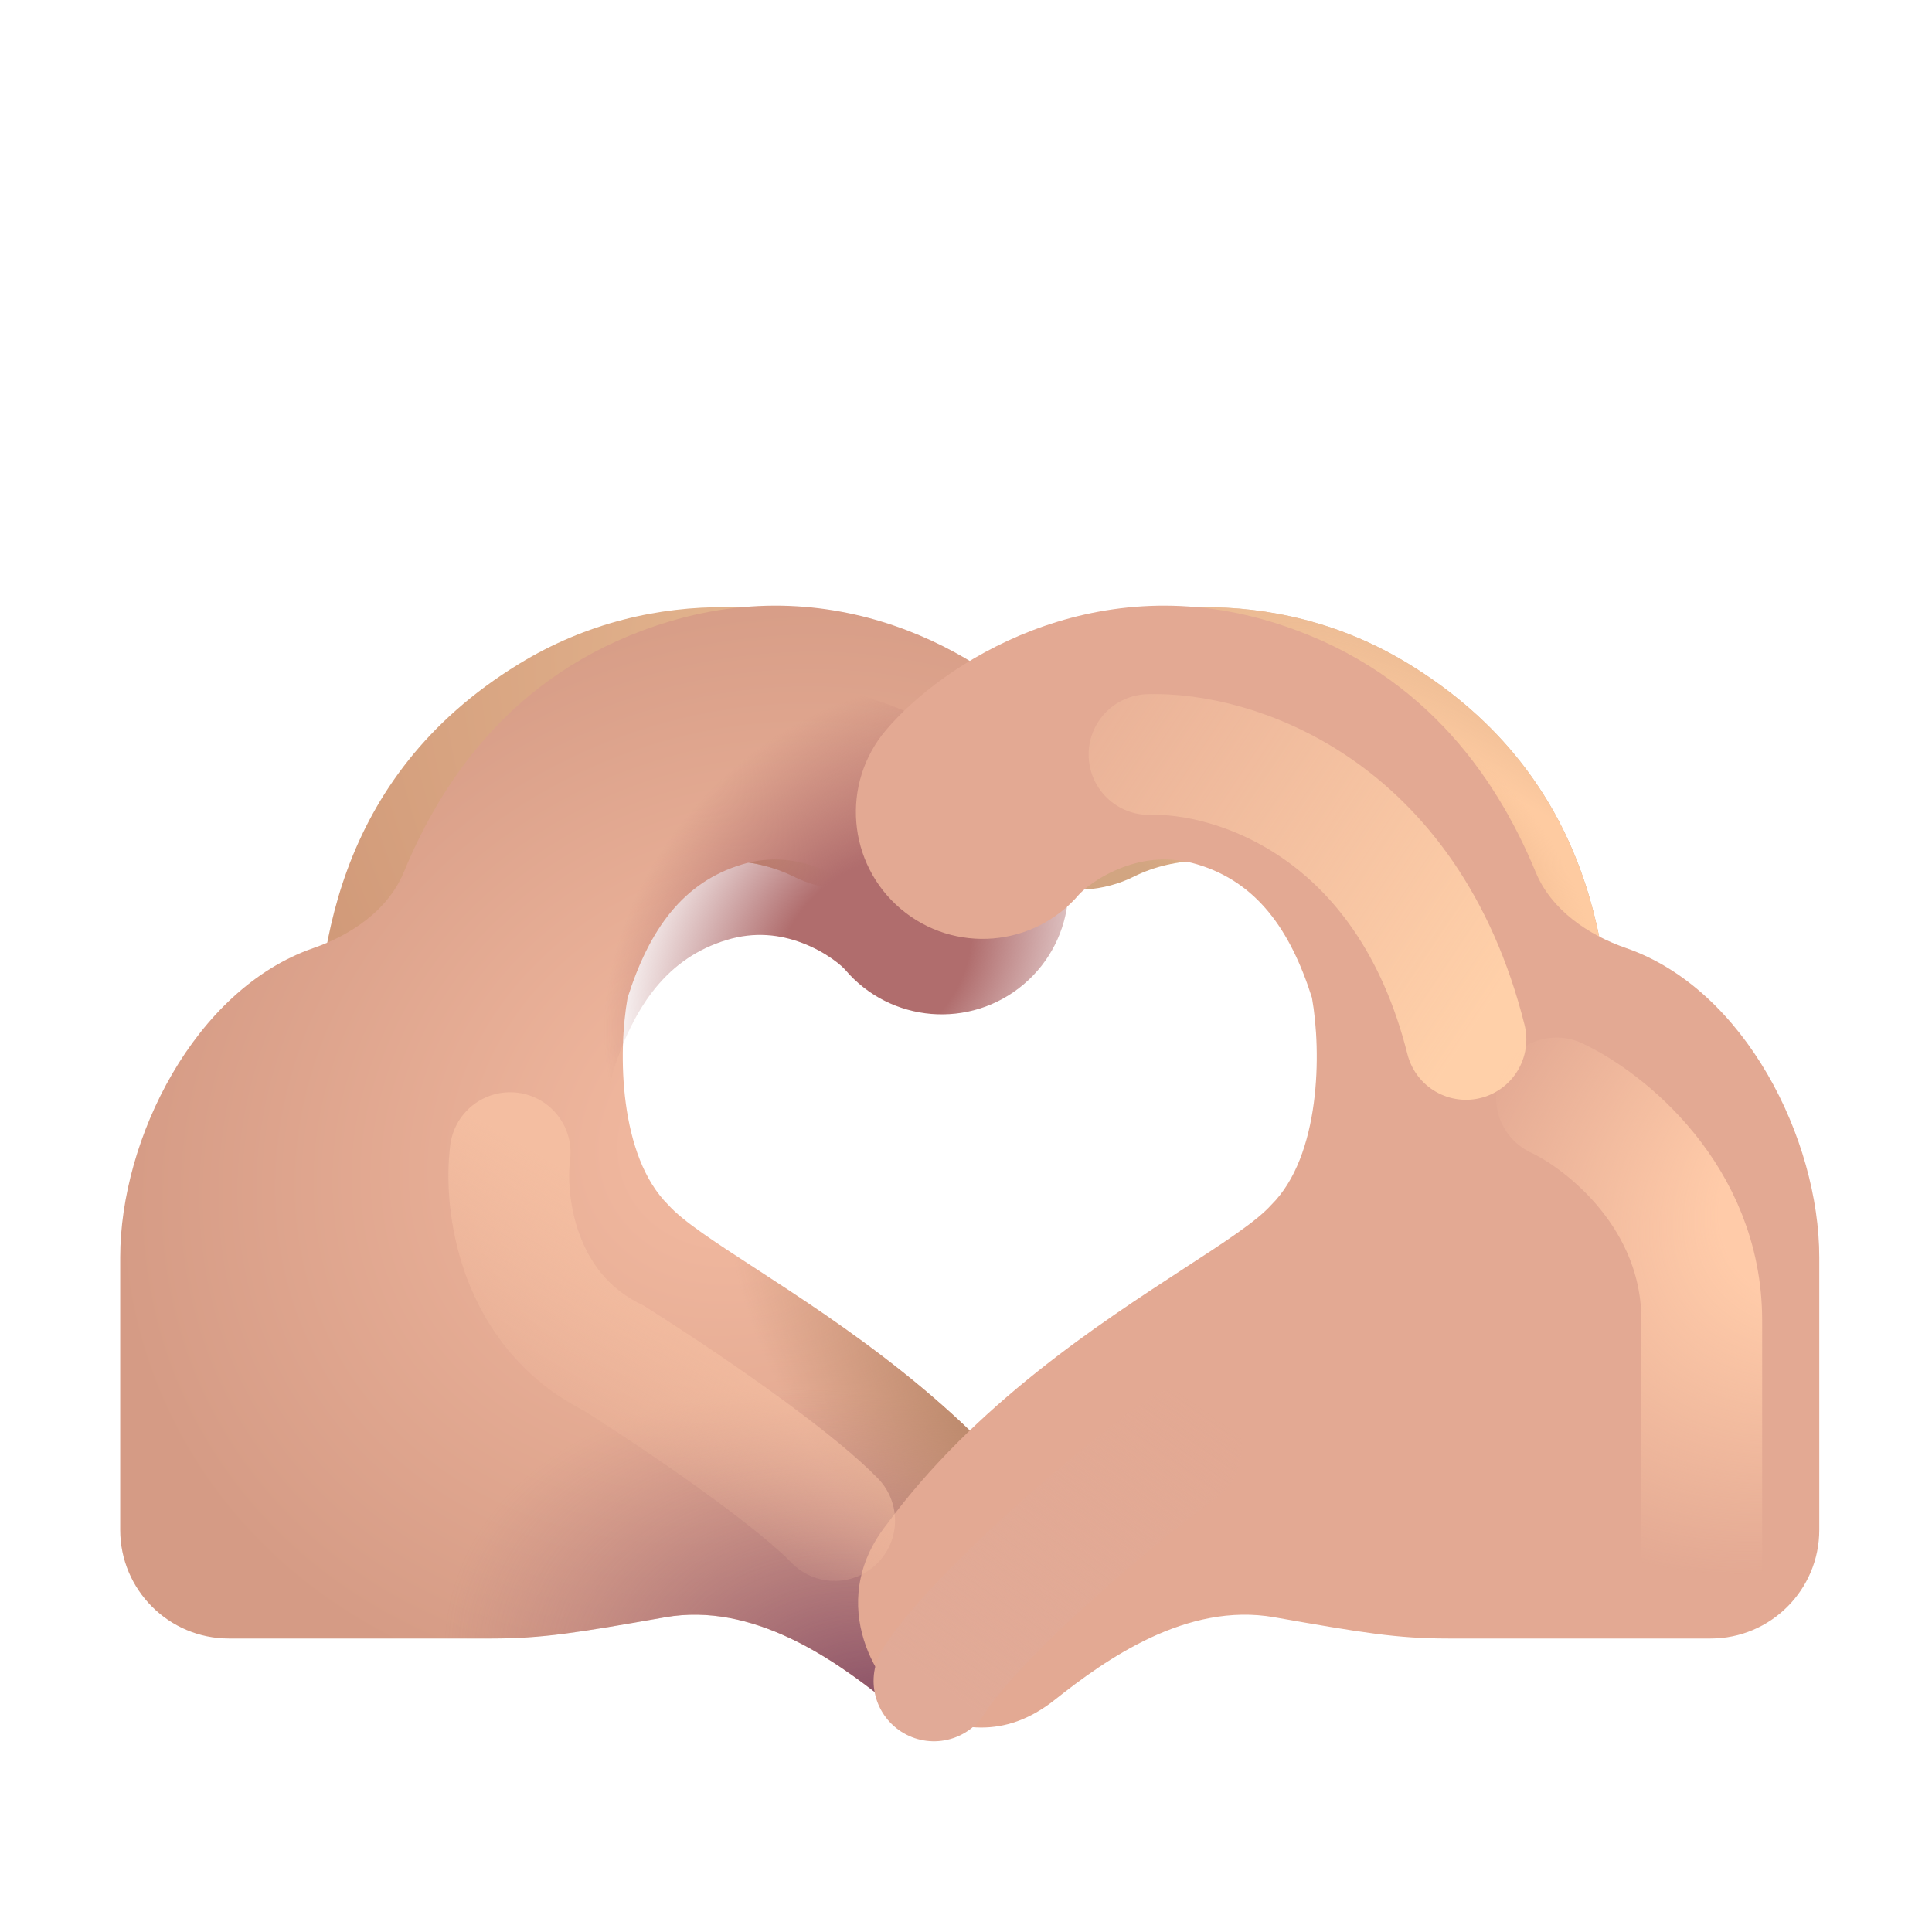 <svg fill="none" height="32" viewBox="0 0 32 32" width="32" xmlns="http://www.w3.org/2000/svg" xmlns:xlink="http://www.w3.org/1999/xlink"><filter id="a" color-interpolation-filters="sRGB" filterUnits="userSpaceOnUse" height="9.903" width="11.192" x="4.983" y="10.055"><feFlood flood-opacity="0" result="BackgroundImageFix"/><feBlend in="SourceGraphic" in2="BackgroundImageFix" mode="normal" result="shape"/><feColorMatrix in="SourceAlpha" result="hardAlpha" type="matrix" values="0 0 0 0 0 0 0 0 0 0 0 0 0 0 0 0 0 0 127 0"/><feOffset dx=".25"/><feGaussianBlur stdDeviation=".25"/><feComposite in2="hardAlpha" k2="-1" k3="1" operator="arithmetic"/><feColorMatrix type="matrix" values="0 0 0 0 0.867 0 0 0 0 0.659 0 0 0 0 0.518 0 0 0 1 0"/><feBlend in2="shape" mode="normal" result="effect1_innerShadow_20020_7189"/></filter><filter id="b" color-interpolation-filters="sRGB" filterUnits="userSpaceOnUse" height="19.776" width="16.207" x="1.74" y="10.281"><feFlood flood-opacity="0" result="BackgroundImageFix"/><feBlend in="SourceGraphic" in2="BackgroundImageFix" mode="normal" result="shape"/><feColorMatrix in="SourceAlpha" result="hardAlpha" type="matrix" values="0 0 0 0 0 0 0 0 0 0 0 0 0 0 0 0 0 0 127 0"/><feOffset dy="-1"/><feGaussianBlur stdDeviation="1"/><feComposite in2="hardAlpha" k2="-1" k3="1" operator="arithmetic"/><feColorMatrix type="matrix" values="0 0 0 0 0.776 0 0 0 0 0.514 0 0 0 0 0.549 0 0 0 1 0"/><feBlend in2="shape" mode="normal" result="effect1_innerShadow_20020_7189"/><feColorMatrix in="SourceAlpha" result="hardAlpha" type="matrix" values="0 0 0 0 0 0 0 0 0 0 0 0 0 0 0 0 0 0 127 0"/><feOffset dy="-.5"/><feGaussianBlur stdDeviation=".75"/><feComposite in2="hardAlpha" k2="-1" k3="1" operator="arithmetic"/><feColorMatrix type="matrix" values="0 0 0 0 0.722 0 0 0 0 0.451 0 0 0 0 0.553 0 0 0 1 0"/><feBlend in2="effect1_innerShadow_20020_7189" mode="normal" result="effect2_innerShadow_20020_7189"/><feColorMatrix in="SourceAlpha" result="hardAlpha" type="matrix" values="0 0 0 0 0 0 0 0 0 0 0 0 0 0 0 0 0 0 127 0"/><feOffset dx=".25" dy=".25"/><feGaussianBlur stdDeviation=".375"/><feComposite in2="hardAlpha" k2="-1" k3="1" operator="arithmetic"/><feColorMatrix type="matrix" values="0 0 0 0 0.922 0 0 0 0 0.69 0 0 0 0 0.569 0 0 0 1 0"/><feBlend in2="effect2_innerShadow_20020_7189" mode="normal" result="effect3_innerShadow_20020_7189"/></filter><filter id="c" color-interpolation-filters="sRGB" filterUnits="userSpaceOnUse" height="19.582" width="16.457" x="13.678" y="10.281"><feFlood flood-opacity="0" result="BackgroundImageFix"/><feBlend in="SourceGraphic" in2="BackgroundImageFix" mode="normal" result="shape"/><feColorMatrix in="SourceAlpha" result="hardAlpha" type="matrix" values="0 0 0 0 0 0 0 0 0 0 0 0 0 0 0 0 0 0 127 0"/><feOffset dy="-1"/><feGaussianBlur stdDeviation="1"/><feComposite in2="hardAlpha" k2="-1" k3="1" operator="arithmetic"/><feColorMatrix type="matrix" values="0 0 0 0 0.796 0 0 0 0 0.549 0 0 0 0 0.557 0 0 0 1 0"/><feBlend in2="shape" mode="normal" result="effect1_innerShadow_20020_7189"/><feColorMatrix in="SourceAlpha" result="hardAlpha" type="matrix" values="0 0 0 0 0 0 0 0 0 0 0 0 0 0 0 0 0 0 127 0"/><feOffset dx=".5"/><feGaussianBlur stdDeviation=".75"/><feComposite in2="hardAlpha" k2="-1" k3="1" operator="arithmetic"/><feColorMatrix type="matrix" values="0 0 0 0 0.718 0 0 0 0 0.541 0 0 0 0 0.439 0 0 0 1 0"/><feBlend in2="effect1_innerShadow_20020_7189" mode="normal" result="effect2_innerShadow_20020_7189"/><feColorMatrix in="SourceAlpha" result="hardAlpha" type="matrix" values="0 0 0 0 0 0 0 0 0 0 0 0 0 0 0 0 0 0 127 0"/><feOffset dy="-.25"/><feGaussianBlur stdDeviation=".375"/><feComposite in2="hardAlpha" k2="-1" k3="1" operator="arithmetic"/><feColorMatrix type="matrix" values="0 0 0 0 0.706 0 0 0 0 0.443 0 0 0 0 0.588 0 0 0 1 0"/><feBlend in2="effect2_innerShadow_20020_7189" mode="normal" result="effect3_innerShadow_20020_7189"/></filter><filter id="d" color-interpolation-filters="sRGB" filterUnits="userSpaceOnUse" height="8.72" width="9.25" x="17.031" y="10.496"><feFlood flood-opacity="0" result="BackgroundImageFix"/><feBlend in="SourceGraphic" in2="BackgroundImageFix" mode="normal" result="shape"/><feGaussianBlur result="effect1_foregroundBlur_20020_7189" stdDeviation=".5"/></filter><filter id="e" color-interpolation-filters="sRGB" filterUnits="userSpaceOnUse" height="11.906" width="6.406" x="23.781" y="16.185"><feFlood flood-opacity="0" result="BackgroundImageFix"/><feBlend in="SourceGraphic" in2="BackgroundImageFix" mode="normal" result="shape"/><feGaussianBlur result="effect1_foregroundBlur_20020_7189" stdDeviation=".5"/></filter><filter id="f" color-interpolation-filters="sRGB" filterUnits="userSpaceOnUse" height="7.844" width="8.094" x="13.469" y="21.997"><feFlood flood-opacity="0" result="BackgroundImageFix"/><feBlend in="SourceGraphic" in2="BackgroundImageFix" mode="normal" result="shape"/><feGaussianBlur result="effect1_foregroundBlur_20020_7189" stdDeviation=".5"/></filter><filter id="g" color-interpolation-filters="sRGB" filterUnits="userSpaceOnUse" height="10.094" width="9.398" x="6.427" y="17.091"><feFlood flood-opacity="0" result="BackgroundImageFix"/><feBlend in="SourceGraphic" in2="BackgroundImageFix" mode="normal" result="shape"/><feGaussianBlur result="effect1_foregroundBlur_20020_7189" stdDeviation=".5"/></filter><radialGradient id="h" cx="0" cy="0" gradientTransform="matrix(-8.344 6.312 -6.975 -9.219 14.969 11.466)" gradientUnits="userSpaceOnUse" r="1"><stop offset="0" stop-color="#e9bd95"/><stop offset="1" stop-color="#d19a79"/></radialGradient><radialGradient id="i" cx="0" cy="0" gradientTransform="matrix(-2.781 3.622 -2.665 -2.046 9.781 15.438)" gradientUnits="userSpaceOnUse" r="1"><stop offset=".532" stop-color="#c38a65"/><stop offset="1" stop-color="#c38a65" stop-opacity="0"/></radialGradient><radialGradient id="j" cx="0" cy="0" gradientTransform="matrix(-9.5 5 -4.294 -8.158 12.094 20)" gradientUnits="userSpaceOnUse" r="1"><stop offset=".188" stop-color="#efb69d"/><stop offset="1" stop-color="#d59b85"/></radialGradient><radialGradient id="k" cx="0" cy="0" gradientTransform="matrix(-7.375 -2.428 1.676 -5.092 14.594 29.863)" gradientUnits="userSpaceOnUse" r="1"><stop offset=".064" stop-color="#8a5167"/><stop offset=".991" stop-color="#aa747c" stop-opacity="0"/></radialGradient><radialGradient id="l" cx="0" cy="0" gradientTransform="matrix(-4.062 -5.031 1.987 -1.605 16.375 25.279)" gradientUnits="userSpaceOnUse" r="1"><stop offset="0" stop-color="#b98769"/><stop offset="1" stop-color="#b98769" stop-opacity="0"/></radialGradient><radialGradient id="m" cx="0" cy="0" gradientTransform="matrix(-3.406 3.77 -2.878 -2.6 14.469 15.858)" gradientUnits="userSpaceOnUse" r="1"><stop offset=".365" stop-color="#b06d6d"/><stop offset="1" stop-color="#b06d6d" stop-opacity="0"/></radialGradient><radialGradient id="n" cx="0" cy="0" gradientTransform="matrix(-10.375 -9.906 3.071 -3.216 26.938 16.716)" gradientUnits="userSpaceOnUse" r="1"><stop offset=".381" stop-color="#fecba1"/><stop offset="1" stop-color="#fecba1" stop-opacity="0"/></radialGradient><radialGradient id="o" cx="0" cy="0" gradientTransform="matrix(3.313 2.828 -1.662 1.946 22.688 14.344)" gradientUnits="userSpaceOnUse" r="1"><stop offset=".467" stop-color="#e8ad81"/><stop offset="1" stop-color="#f1bb94" stop-opacity="0"/></radialGradient><linearGradient id="p" gradientUnits="userSpaceOnUse" x1="24.281" x2="15.375" y1="17.216" y2="11.278"><stop offset="0" stop-color="#ffd0a9"/><stop offset="1" stop-color="#ffd0a9" stop-opacity="0"/></linearGradient><radialGradient id="q" cx="0" cy="0" gradientTransform="matrix(-6.375 4.625 -3.399 -4.684 30.844 19.497)" gradientUnits="userSpaceOnUse" r="1"><stop offset=".325" stop-color="#ffcba9"/><stop offset="1" stop-color="#ffcba9" stop-opacity="0"/></radialGradient><linearGradient id="r" gradientUnits="userSpaceOnUse" x1="15.906" x2="19.499" y1="28.154" y2="23.04"><stop offset="0" stop-color="#e1aa97"/><stop offset="1" stop-color="#e1aa97" stop-opacity="0"/></linearGradient><linearGradient id="s" gradientUnits="userSpaceOnUse" x1="11.813" x2="9.606" y1="20.813" y2="24.559"><stop offset="0" stop-color="#f4bea1"/><stop offset="1" stop-color="#f4bea1" stop-opacity="0"/></linearGradient><g clip-rule="evenodd" fill-rule="evenodd" filter="url(#a)"><path d="m10.537 14.579c.749-.46 1.716-.381 2.349-.065 1.037.519 2.299.098 2.817-.939.519-1.037.098-2.299-.939-2.817-1.62-.81-4.169-1.141-6.424.242-3.087 1.894-3.357 4.894-3.357 6.859 0 1.16.94 2.1 2.1 2.1s2.1-.94 2.1-2.1c0-1.637.24-2.596 1.354-3.279z" fill="url(#h)"/><path d="m10.537 14.579c.749-.46 1.716-.381 2.349-.065 1.037.519 2.299.098 2.817-.939.519-1.037.098-2.299-.939-2.817-1.62-.81-4.169-1.141-6.424.242-3.087 1.894-3.357 4.894-3.357 6.859 0 1.16.94 2.1 2.1 2.1s2.1-.94 2.1-2.1c0-1.637.24-2.596 1.354-3.279z" fill="url(#i)"/></g><g filter="url(#b)"><path d="m13.995 16.058s-.005-.005-.015-.016c-.01-.011-.025-.025-.044-.042-.039-.035-.092-.077-.158-.123-.133-.093-.3-.186-.49-.258-.37-.141-.789-.19-1.248-.051-.975.294-1.535 1.073-1.895 2.208-.16.897-.145 2.622.676 3.433.241.269.764.609 1.436 1.046 1.411.918 3.475 2.26 4.936 4.251 1.044 1.331-.01 2.616-.528 2.898-.719.392-1.423.666-2.262 0-.839-.666-2.181-1.623-3.636-1.367-1.455.256-2.03.352-2.88.352h-4.346c-.994 0-1.8-.806-1.8-1.8v-4.513c0-1.957 1.231-4.44 3.197-5.122.638-.221 1.242-.634 1.5-1.258.681-1.649 1.942-3.41 4.388-4.149 2.983-.901 5.437.691 6.374 1.796.75.885.64 2.21-.244 2.96-.885.75-2.21.64-2.96-.244z" fill="url(#j)"/><path d="m13.995 16.058s-.005-.005-.015-.016c-.01-.011-.025-.025-.044-.042-.039-.035-.092-.077-.158-.123-.133-.093-.3-.186-.49-.258-.37-.141-.789-.19-1.248-.051-.975.294-1.535 1.073-1.895 2.208-.16.897-.145 2.622.676 3.433.241.269.764.609 1.436 1.046 1.411.918 3.475 2.26 4.936 4.251 1.044 1.331-.01 2.616-.528 2.898-.719.392-1.423.666-2.262 0-.839-.666-2.181-1.623-3.636-1.367-1.455.256-2.03.352-2.88.352h-4.346c-.994 0-1.8-.806-1.8-1.8v-4.513c0-1.957 1.231-4.44 3.197-5.122.638-.221 1.242-.634 1.5-1.258.681-1.649 1.942-3.41 4.388-4.149 2.983-.901 5.437.691 6.374 1.796.75.885.64 2.21-.244 2.96-.885.75-2.21.64-2.96-.244z" fill="url(#k)"/><path d="m13.995 16.058s-.005-.005-.015-.016c-.01-.011-.025-.025-.044-.042-.039-.035-.092-.077-.158-.123-.133-.093-.3-.186-.49-.258-.37-.141-.789-.19-1.248-.051-.975.294-1.535 1.073-1.895 2.208-.16.897-.145 2.622.676 3.433.241.269.764.609 1.436 1.046 1.411.918 3.475 2.26 4.936 4.251 1.044 1.331-.01 2.616-.528 2.898-.719.392-1.423.666-2.262 0-.839-.666-2.181-1.623-3.636-1.367-1.455.256-2.03.352-2.88.352h-4.346c-.994 0-1.8-.806-1.8-1.8v-4.513c0-1.957 1.231-4.44 3.197-5.122.638-.221 1.242-.634 1.5-1.258.681-1.649 1.942-3.41 4.388-4.149 2.983-.901 5.437.691 6.374 1.796.75.885.64 2.21-.244 2.96-.885.75-2.21.64-2.96-.244z" fill="url(#l)"/></g><path d="m13.995 16.058s-.005-.005-.015-.016c-.01-.011-.025-.025-.044-.042-.039-.035-.092-.077-.158-.123-.133-.093-.3-.186-.49-.258-.37-.141-.789-.19-1.248-.051-.975.294-1.535 1.073-1.895 2.208-.16.897-.145 2.622.676 3.433.241.269.764.609 1.436 1.046 1.411.918 3.475 2.26 4.936 4.251 1.044 1.331-.01 2.616-.528 2.898-.719.392-1.423.666-2.262 0-.839-.666-2.181-1.623-3.636-1.367-1.455.256-2.03.352-2.88.352h-4.346c-.994 0-1.8-.806-1.8-1.8v-4.513c0-1.957 1.231-4.44 3.197-5.122.638-.221 1.242-.634 1.5-1.258.681-1.649 1.942-3.41 4.388-4.149 2.983-.901 5.437.691 6.374 1.796.75.885.64 2.21-.244 2.96-.885.75-2.21.64-2.96-.244z" fill="url(#m)"/><g clip-rule="evenodd" fill-rule="evenodd"><path d="m21.141 14.579c-.749-.46-1.716-.381-2.349-.065-1.037.519-2.299.098-2.817-.939-.519-1.037-.098-2.299.939-2.817 1.62-.81 4.169-1.141 6.424.242 3.087 1.894 3.357 4.894 3.357 6.859 0 1.16-.94 2.1-2.1 2.1s-2.1-.94-2.1-2.1c0-1.637-.24-2.596-1.353-3.279z" fill="#d2a581"/><path d="m21.141 14.579c-.749-.46-1.716-.381-2.349-.065-1.037.519-2.299.098-2.817-.939-.519-1.037-.098-2.299.939-2.817 1.62-.81 4.169-1.141 6.424.242 3.087 1.894 3.357 4.894 3.357 6.859 0 1.16-.94 2.1-2.1 2.1s-2.1-.94-2.1-2.1c0-1.637-.24-2.596-1.353-3.279z" fill="url(#n)"/><path d="m21.141 14.579c-.749-.46-1.716-.381-2.349-.065-1.037.519-2.299.098-2.817-.939-.519-1.037-.098-2.299.939-2.817 1.62-.81 4.169-1.141 6.424.242 3.087 1.894 3.357 4.894 3.357 6.859 0 1.16-.94 2.1-2.1 2.1s-2.1-.94-2.1-2.1c0-1.637-.24-2.596-1.353-3.279z" fill="url(#o)"/></g><g filter="url(#c)"><path d="m17.38 16.058s.005-.005.015-.016c.01-.011.025-.025.044-.042.039-.035.092-.077.158-.123.133-.093.3-.186.49-.258.37-.141.789-.19 1.248-.051.975.294 1.535 1.073 1.895 2.208.16.897.145 2.622-.676 3.433-.241.269-.764.609-1.436 1.046-1.411.918-3.475 2.26-4.936 4.251-1.044 1.331-.095 2.741.423 3.023.719.392 1.528.541 2.366-.125.839-.666 2.181-1.623 3.636-1.367 1.455.256 2.03.352 2.88.352h4.346c.994 0 1.8-.806 1.8-1.8v-4.513c0-1.957-1.231-4.44-3.197-5.122-.638-.221-1.242-.634-1.5-1.258-.681-1.649-1.942-3.41-4.388-4.149-2.983-.901-5.437.691-6.374 1.796-.75.885-.64 2.21.244 2.96.885.75 2.21.64 2.96-.244z" fill="#e3a993"/></g><g filter="url(#d)"><path d="m19.031 12.497c1.375-.042 4.275.844 5.25 4.719" stroke="url(#p)" stroke-linecap="round" stroke-width="2"/></g><g filter="url(#e)"><path d="m25.781 18.185c.802.375 2.406 1.637 2.406 3.688v4.219" stroke="url(#q)" stroke-linecap="round" stroke-width="2"/></g><g filter="url(#f)"><path d="m15.469 27.841c.521-.854 2.494-2.669 4.094-3.844" stroke="url(#r)" stroke-linecap="round" stroke-width="2"/></g><g filter="url(#g)"><path d="m8.45 19.091c-.104.802.094 2.606 1.719 3.406 1.675 1.062 3.115 2.125 3.656 2.688" stroke="url(#s)" stroke-linecap="round" stroke-width="2"/></g></svg>